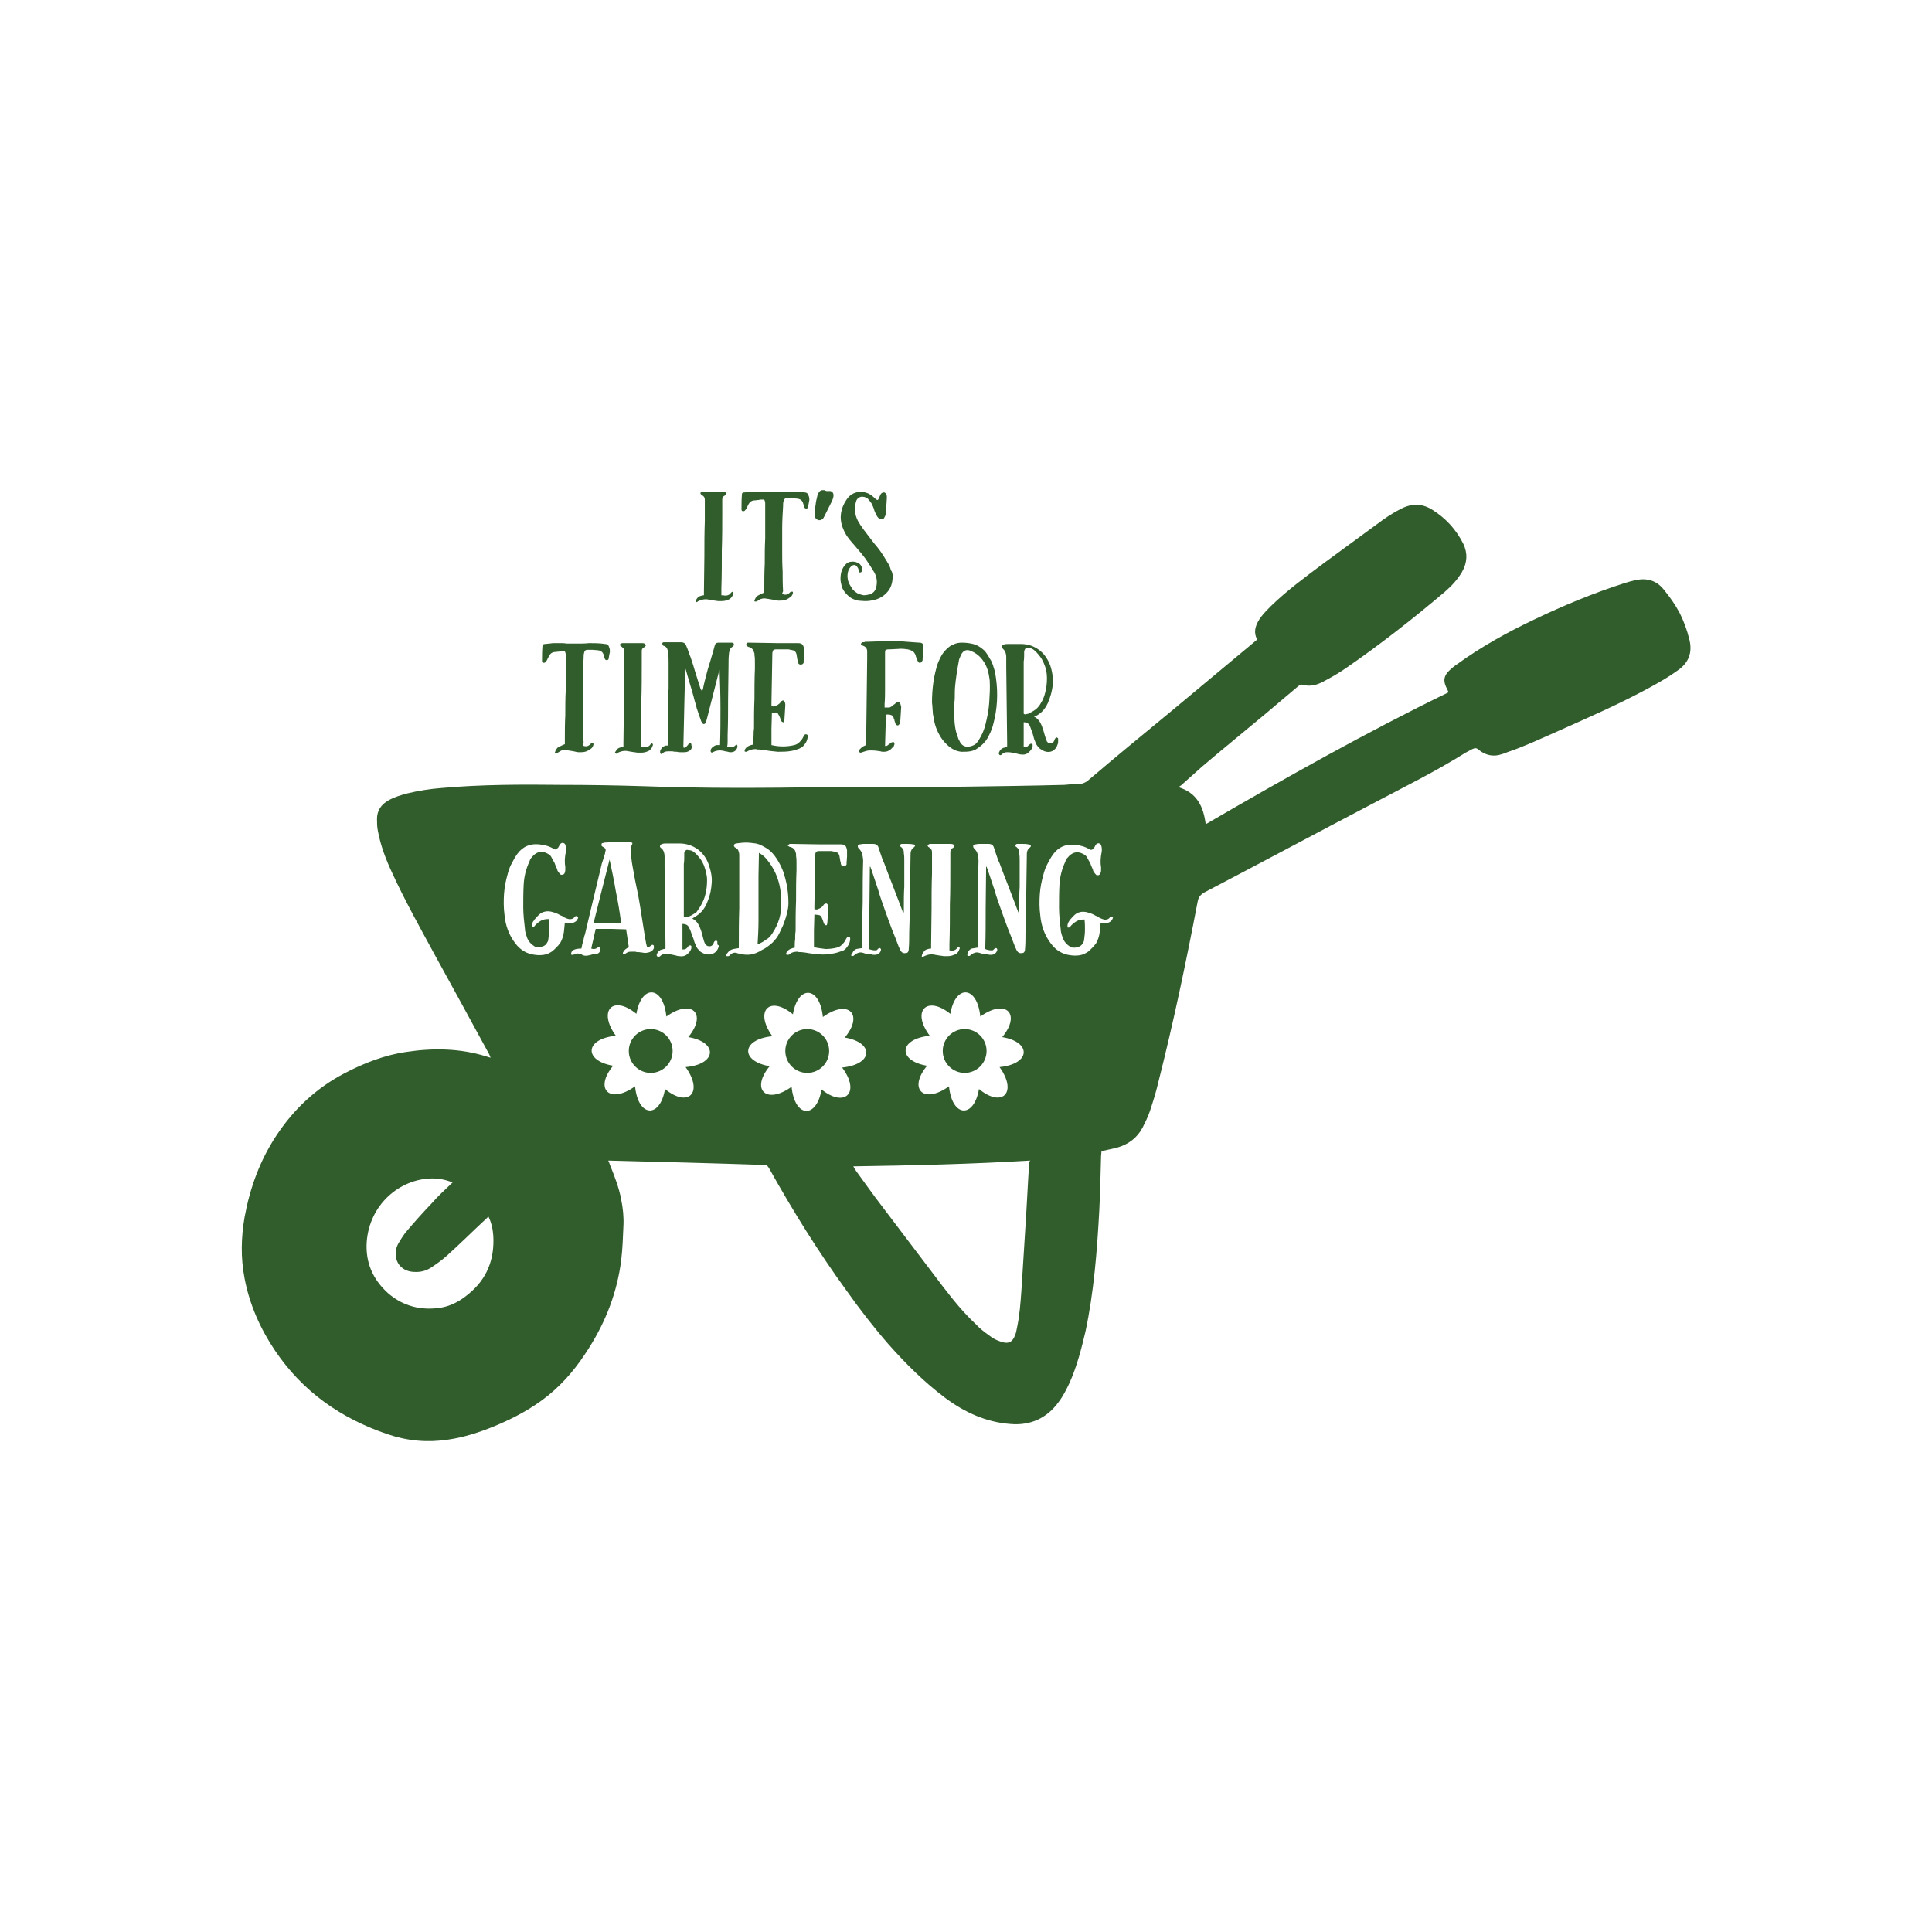 <?xml version="1.0" encoding="utf-8"?>
<!-- Generator: Adobe Illustrator 21.1.0, SVG Export Plug-In . SVG Version: 6.00 Build 0)  -->
<svg version="1.1" id="Calque_1" xmlns="http://www.w3.org/2000/svg" xmlns:xlink="http://www.w3.org/1999/xlink" x="0px" y="0px"
	viewBox="0 0 432 432" style="enable-background:new 0 0 432 432;" xml:space="preserve">
<style type="text/css">
	.st0{fill:#905269;}
	.st1{fill:#5B473E;}
	.st2{fill:#EE8081;}
	.st3{fill:#455063;}
	.st4{fill:#A5998D;}
	.st5{fill:#B94E46;}
	.st6{fill:#8D7867;}
	.st7{fill:#E4C08C;}
	.st8{fill:#BEC1A4;}
	.st9{fill:#B3AEA8;}
	.st10{fill:#F39DA0;}
	.st11{fill:#1A1A1A;}
	.st12{fill:#F7C7C5;}
	.st13{fill:#997BA1;}
	.st14{fill:#658367;}
	.st15{fill:#EA7563;}
	.st16{fill:#3BBACB;}
	.st17{fill:#F98600;}
	.st18{fill:#F5CD00;}
	.st19{fill:#CCCCCC;}
	.st20{fill:#449BC4;}
	.st21{fill:#C69C6D;}
	.st22{fill:#B7C8A4;}
	.st23{fill:#333333;}
	.st24{fill:#B6DB00;}
	.st25{fill:#C10810;}
	.st26{fill:#B98D4D;}
	.st27{fill:#D6A8B2;}
	.st28{fill:#F3532F;}
	.st29{fill:#0071BC;}
	.st30{fill:#006837;}
	.st31{fill:#F1E06C;}
	.st32{fill:#FFB07F;}
	.st33{fill:#B26E6E;}
	.st34{fill:#89A57D;}
	.st35{fill:#E4B1B1;}
	.st36{fill:#A35061;}
	.st37{fill:#677763;}
	.st38{fill:#DFAFB4;}
	.st39{fill:#6D2E2E;}
	.st40{fill:#D79191;}
	.st41{fill:#A51A1A;}
	.st42{fill:#E16F6F;}
	.st43{fill:#ECA3A3;}
	.st44{fill:#A99FC8;}
	.st45{fill:#F4CDA1;}
	.st46{fill:#F28460;}
	.st47{fill:#666666;}
	.st48{fill:#FE6467;}
	.st49{fill:#FBB03B;}
	.st50{fill:#5E417B;}
	.st51{fill:#8EA73D;}
	.st52{fill:#A677B5;}
	.st53{fill:#D397D5;}
	.st54{fill:#8FBA72;}
	.st55{fill:#525541;}
	.st56{fill:#FEB8BD;}
	.st57{fill:#B86B8B;}
	.st58{fill:#4EA8D0;}
	.st59{fill:#A7343B;}
	.st60{fill:#F3A61D;}
	.st61{fill:#BD607F;}
	.st62{fill:#678A6C;}
	.st63{fill:#5B2642;}
	.st64{fill:#A5A184;}
	.st65{fill:#BF8F56;}
	.st66{fill:#2C2B27;}
	.st67{fill:#3C3C3B;}
	.st68{fill:#E7AE61;}
	.st69{fill:#A3897A;}
	.st70{fill:#F1B4B4;}
	.st71{fill:#DEE1DA;}
	.st72{fill:#8BAA67;}
	.st73{fill:#634E42;}
	.st74{fill:#EF810D;}
	.st75{fill:#493D38;}
	.st76{fill:#DEBA88;}
	.st77{fill:#697279;}
	.st78{fill:#5A6054;}
	.st79{fill:#E6421C;}
	.st80{fill:#DCBA6E;}
	.st81{fill:#EB608A;}
	.st82{fill:#D8BFAC;}
	.st83{fill:#507B64;}
	.st84{fill:#7A6A58;}
	.st85{fill:#BD1622;}
	.st86{fill:#B18EAC;}
	.st87{fill:#82A091;}
	.st88{fill:#422813;}
	.st89{fill:#B17F49;}
	.st90{fill:#E68A9C;}
	.st91{fill:#1D1D1B;}
	.st92{fill:#E7A460;}
	.st93{fill:#6A7C5D;}
	.st94{fill:#B23032;}
	.st95{fill:#5E7C4A;}
	.st96{fill:#65052B;}
	.st97{fill:#C42A52;}
	.st98{fill:#390200;}
	.st99{fill:#A1A395;}
	.st100{fill:#ADA667;}
	.st101{fill:#886766;}
	.st102{fill:#96977D;}
	.st103{fill:#607254;}
	.st104{fill:#925673;}
	.st105{fill:#D86E63;}
	.st106{fill:#A2BC70;}
	.st107{fill:#E37A17;}
	.st108{fill:#778A15;}
	.st109{fill:#BE013B;}
	.st110{fill:#CAACC4;}
	.st111{fill:#874D80;}
	.st112{fill:#E7E2DE;}
	.st113{fill:#748565;}
	.st114{fill:#736357;}
	.st115{fill:#8E9091;}
	.st116{fill:#6A665F;}
	.st117{fill:#315C2B;}
	.st118{fill:#606060;}
	.st119{fill:#EBBFC0;}
	.st120{fill:#B297CA;}
	.st121{fill:#DCC6D6;}
	.st122{fill:#420909;}
	.st123{fill:#E2A759;}
	.st124{fill:#DD7576;}
	.st125{fill:#B23838;}
	.st126{fill:#CC9A6D;}
	.st127{fill:#7F454F;}
</style>
<g>
	<g>
		<g>
			<path class="st117" d="M161.7,133.1c0.4,0.1,0.7,0.1,1,0c0.3-0.1,0.5-0.2,0.7-0.5c0,0,0.1-0.1,0.1-0.1c0,0,0.1-0.1,0.1-0.1
				c0.1-0.1,0.2-0.1,0.3,0c0.1,0.1,0.1,0.2,0.1,0.3c-0.1,0.2-0.2,0.4-0.2,0.5c-0.3,0.5-0.6,0.8-1,0.9c-0.4,0.2-0.9,0.3-1.4,0.3
				c-0.3,0-0.5,0-0.8,0c-0.3,0-0.5-0.1-0.8-0.1c-0.2,0-0.4-0.1-0.6-0.1c-0.2,0-0.4-0.1-0.6-0.1c-0.8-0.2-1.6-0.1-2.4,0.3
				c-0.1,0-0.2,0.1-0.3,0.2c-0.1,0.1-0.2,0-0.3-0.1c-0.1-0.1-0.1-0.2,0-0.3c0.1-0.1,0.1-0.2,0.2-0.3c0.2-0.3,0.4-0.5,0.7-0.6
				c0.3-0.1,0.6-0.2,0.9-0.2c0-0.1,0-0.2,0-0.4c0-0.1,0-0.2,0-0.4c0-2.6,0.1-5.3,0.1-7.9c0-2.6,0-5.2,0.1-7.9c0-0.6,0-1.2,0-1.9
				c0-0.6,0-1.3,0-1.9c0-0.2,0-0.3,0-0.5c0-0.2,0-0.3,0-0.5c0-0.4-0.2-0.7-0.5-0.9c-0.1-0.1-0.2-0.2-0.3-0.2
				c-0.3-0.3-0.2-0.5,0.1-0.6c0.1-0.1,0.3-0.1,0.4-0.1h4c0.3,0,0.6,0,0.8,0.1c0.1,0,0.1,0.1,0.2,0.2c0.1,0.1,0.1,0.2,0.1,0.2
				c0,0.1,0,0.1-0.1,0.2c-0.1,0.1-0.1,0.1-0.2,0.2c-0.3,0.1-0.4,0.3-0.5,0.4c-0.1,0.2-0.1,0.4-0.1,0.6c0,0.5,0,0.9,0,1.3
				c0,0.4,0,0.9,0,1.3c0,2.9,0,5.8-0.1,8.6c0,2.8,0,5.7-0.1,8.6V133.1z"/>
			<path class="st117" d="M174.9,132.8c0.7,0.3,1.2,0.2,1.7-0.3c0.1-0.1,0.2-0.2,0.2-0.2c0.2,0,0.3,0,0.4,0c0.1,0,0.1,0.1,0.1,0.3
				c-0.1,0.4-0.3,0.8-0.7,1c-0.4,0.3-0.8,0.5-1.2,0.6c-0.4,0.1-0.9,0.1-1.3,0.1c-0.4,0-0.8-0.1-1.2-0.2c-0.4-0.1-0.8-0.1-1.2-0.2
				c-0.3,0-0.5-0.1-0.7-0.1c-0.2,0-0.5,0-0.7,0.1c-0.2,0-0.3,0.1-0.5,0.2c-0.1,0.1-0.3,0.2-0.5,0.3c-0.1,0-0.1,0.1-0.2,0.1
				c-0.1,0-0.2,0-0.3,0c-0.1-0.1-0.2-0.1-0.1-0.2c0-0.1,0.1-0.2,0.1-0.3c0.1-0.2,0.2-0.4,0.3-0.5c0.1-0.2,0.3-0.3,0.5-0.4
				c0.2-0.1,0.4-0.2,0.6-0.3c0.2-0.1,0.4-0.2,0.7-0.3c0-0.1,0-0.3,0-0.4c0-0.2,0-0.3,0-0.5c0-1.9,0-3.7,0.1-5.6c0-1.9,0-3.7,0.1-5.6
				c0-1.2,0-2.4,0-3.6c0-1.2,0-2.4,0-3.6c0-0.2,0-0.4,0-0.6c0-0.2,0-0.4-0.1-0.6c0-0.2-0.2-0.3-0.3-0.3c-0.4,0-0.8,0-1.1,0.1
				c-0.4,0-0.7,0.1-1.1,0.1c-0.5,0.1-0.8,0.3-1.1,0.8l-0.5,1c-0.1,0.2-0.2,0.3-0.3,0.4c-0.1,0.2-0.3,0.2-0.5,0.2
				c-0.2,0-0.3-0.2-0.3-0.4c0-1.1,0-2.2,0.1-3.4c0-0.2,0.1-0.3,0.2-0.3c0.1-0.1,0.2-0.1,0.4-0.1c0.3,0,0.6-0.1,0.9-0.1
				c0.3,0,0.6-0.1,0.9-0.1c0.5,0,1,0,1.5,0c0.5,0,1,0,1.5,0.1c0.8,0,1.7,0,2.5,0c0.8,0,1.6,0,2.5-0.1c1.2,0,2.4,0,3.6,0.2
				c0.3,0,0.5,0.1,0.7,0.3c0.1,0.1,0.2,0.4,0.3,0.7c0.1,0.4,0.1,0.8,0,1.1c-0.1,0.4-0.1,0.7-0.2,1.1c0,0.3-0.2,0.4-0.4,0.4
				c-0.3,0-0.4-0.1-0.5-0.4l-0.2-0.7c-0.2-0.7-0.6-1-1.3-1.1c-0.4,0-0.8-0.1-1.2-0.1c-0.4,0-0.8,0-1.2,0c-0.2,0-0.4,0.1-0.5,0.2
				c-0.1,0.1-0.1,0.2-0.2,0.5c-0.1,0.3-0.1,0.7-0.1,1.1c-0.1,1.7-0.2,3.3-0.2,5c0,1.7,0,3.3,0,5c0,1.5,0,3,0.1,4.5
				c0,1.5,0,3,0.1,4.5C174.9,132.6,174.9,132.7,174.9,132.8z"/>
			<path class="st117" d="M184.9,109.8c0.1,0,0.2,0,0.4,0s0.2,0,0.4,0c0.6,0.2,0.8,0.7,0.6,1.5c0,0.1-0.1,0.2-0.1,0.3
				c0,0.1-0.1,0.2-0.1,0.3c-0.3,0.6-0.6,1.2-0.9,1.8c-0.3,0.6-0.6,1.2-0.9,1.8c-0.2,0.5-0.5,0.7-0.9,0.8c-0.4,0.1-0.7-0.1-1-0.4
				c-0.2-0.2-0.2-0.5-0.2-0.8c0-0.3,0-0.6,0-0.9c0-0.3,0.1-0.6,0.1-0.9c0.1-0.4,0.1-0.9,0.2-1.3c0.1-0.4,0.2-0.8,0.3-1.3
				c0.2-0.6,0.5-1,1-1.1c0.1,0,0.2,0,0.3,0c0.1,0,0.2,0,0.3,0C184.5,109.7,184.7,109.8,184.9,109.8z"/>
			<path class="st117" d="M199.6,128.9c0,1.4-0.4,2.7-1.3,3.6c-0.9,1-2.1,1.6-3.6,1.8c-0.5,0.1-1,0.1-1.4,0.1c-0.5,0-1-0.1-1.4-0.1
				c-0.5-0.1-1.1-0.3-1.6-0.6c-0.5-0.3-1-0.8-1.4-1.3c-0.4-0.5-0.7-1.1-0.8-1.8c-0.2-0.7-0.2-1.4-0.1-2.1c0.1-0.8,0.4-1.5,0.9-2.1
				c0.4-0.5,0.9-0.8,1.5-0.8c0.6-0.1,1.2,0.1,1.7,0.4c0.5,0.4,0.7,0.9,0.7,1.5c0,0.1-0.1,0.1-0.1,0.2c0,0.1-0.1,0.2-0.1,0.2
				c-0.1,0.1-0.2,0.1-0.4,0.1c-0.1,0-0.2-0.2-0.2-0.3c0-0.3-0.1-0.7-0.3-0.9c-0.3-0.5-0.7-0.6-1.2-0.3c-0.3,0.2-0.5,0.5-0.7,0.8
				c-0.2,0.5-0.3,1-0.3,1.5c0,0.5,0.1,1.1,0.3,1.5c0.2,0.5,0.5,0.9,0.8,1.4c0.3,0.4,0.7,0.7,1.2,1c0.4,0.2,0.9,0.3,1.3,0.4
				c0.5,0,0.9-0.1,1.4-0.2c0.8-0.3,1.2-0.8,1.4-1.5c0.3-1.2,0.2-2.3-0.4-3.4c-0.6-1-1.3-2.1-2-3.1c-0.5-0.7-1.1-1.4-1.7-2.1
				c-0.6-0.7-1.2-1.4-1.8-2.1c-0.3-0.4-0.7-0.9-0.9-1.3c-0.3-0.5-0.5-1-0.7-1.5c-0.8-2.2-0.4-4.3,0.9-6.2c0.8-1.2,2-1.8,3.4-1.7
				c0.6,0,1.1,0.2,1.6,0.4c0.5,0.3,0.9,0.6,1.3,1c0.3,0.3,0.5,0.4,0.6,0.4c0.1,0,0.3-0.2,0.4-0.6c0.1-0.1,0.1-0.3,0.2-0.4
				c0.1-0.1,0.1-0.3,0.2-0.4c0.2-0.2,0.4-0.3,0.7-0.3c0.3,0.1,0.5,0.3,0.5,0.5c0,0.1,0.1,0.2,0.1,0.4s0,0.2,0,0.4
				c0,0.5-0.1,1.1-0.1,1.6c0,0.5-0.1,1.1-0.1,1.6c0,0.2-0.1,0.4-0.1,0.5c0,0.2-0.1,0.3-0.2,0.5c-0.1,0.3-0.3,0.5-0.6,0.5
				c-0.3,0-0.5-0.1-0.8-0.3c-0.3-0.3-0.4-0.6-0.6-1c-0.2-0.3-0.3-0.7-0.4-1c-0.1-0.4-0.3-0.7-0.4-1c-0.1-0.2-0.2-0.4-0.4-0.6
				c-0.1-0.2-0.3-0.4-0.4-0.5c-0.1-0.2-0.3-0.3-0.5-0.4c-0.2-0.1-0.4-0.2-0.6-0.2c-0.4-0.1-0.8,0-1.1,0.2c-0.3,0.2-0.5,0.5-0.6,0.9
				c-0.4,1.4-0.3,2.8,0.4,4.2c0.2,0.3,0.4,0.7,0.6,1c0.2,0.3,0.4,0.6,0.7,1c0.5,0.7,1.1,1.4,1.6,2.1s1.1,1.4,1.6,2
				c0.4,0.5,0.8,1.1,1.2,1.7c0.4,0.6,0.7,1.2,1.1,1.8c0.3,0.5,0.5,1,0.6,1.5C199.5,127.8,199.6,128.3,199.6,128.9z"/>
		</g>
		<g>
			<g>
				<path class="st117" d="M130.3,166.7c0.7,0.3,1.2,0.2,1.7-0.3c0.1-0.1,0.2-0.2,0.2-0.2c0.2,0,0.3,0,0.4,0c0.1,0,0.1,0.1,0.1,0.3
					c-0.1,0.4-0.3,0.8-0.7,1c-0.4,0.3-0.8,0.5-1.2,0.6c-0.4,0.1-0.9,0.1-1.3,0.1c-0.4,0-0.8-0.1-1.2-0.2c-0.4-0.1-0.8-0.1-1.2-0.2
					c-0.3,0-0.5-0.1-0.7-0.1c-0.2,0-0.5,0-0.7,0.1c-0.2,0-0.3,0.1-0.5,0.2c-0.1,0.1-0.3,0.2-0.5,0.3c-0.1,0-0.1,0.1-0.2,0.1
					c-0.1,0-0.2,0-0.3,0c-0.1-0.1-0.2-0.1-0.1-0.2c0-0.1,0.1-0.2,0.1-0.3c0.1-0.2,0.2-0.4,0.3-0.5c0.1-0.2,0.3-0.3,0.5-0.4
					c0.2-0.1,0.4-0.2,0.6-0.3c0.2-0.1,0.4-0.2,0.7-0.3c0-0.1,0-0.3,0-0.4c0-0.2,0-0.3,0-0.5c0-1.9,0-3.7,0.1-5.6
					c0-1.9,0-3.7,0.1-5.6c0-1.2,0-2.4,0-3.6c0-1.2,0-2.4,0-3.6c0-0.2,0-0.4,0-0.6c0-0.2,0-0.4-0.1-0.6c0-0.2-0.2-0.3-0.3-0.3
					c-0.4,0-0.8,0-1.1,0.1c-0.4,0-0.7,0.1-1.1,0.1c-0.5,0.1-0.8,0.3-1.1,0.8l-0.5,1c-0.1,0.2-0.2,0.3-0.3,0.4
					c-0.1,0.2-0.3,0.2-0.5,0.2c-0.2,0-0.3-0.2-0.3-0.4c0-1.1,0-2.2,0.1-3.4c0-0.2,0.1-0.3,0.2-0.3c0.1-0.1,0.2-0.1,0.4-0.1
					c0.3,0,0.6-0.1,0.9-0.1c0.3,0,0.6-0.1,0.9-0.1c0.5,0,1,0,1.5,0c0.5,0,1,0,1.5,0.1c0.8,0,1.7,0,2.5,0c0.8,0,1.6,0,2.5-0.1
					c1.2,0,2.4,0,3.6,0.2c0.3,0,0.5,0.1,0.7,0.3c0.1,0.1,0.2,0.4,0.3,0.7c0.1,0.4,0.1,0.8,0,1.1c-0.1,0.4-0.1,0.7-0.2,1.1
					c0,0.3-0.2,0.4-0.4,0.4c-0.3,0-0.4-0.1-0.5-0.4l-0.2-0.7c-0.2-0.7-0.6-1-1.3-1.1c-0.4,0-0.8-0.1-1.2-0.1c-0.4,0-0.8,0-1.2,0
					c-0.2,0-0.4,0.1-0.5,0.2c-0.1,0.1-0.1,0.2-0.2,0.5c-0.1,0.3-0.1,0.7-0.1,1.1c-0.1,1.7-0.2,3.3-0.2,5c0,1.7,0,3.3,0,5
					c0,1.5,0,3,0.1,4.5c0,1.5,0,3,0.1,4.5C130.3,166.4,130.3,166.6,130.3,166.7z"/>
				<path class="st117" d="M143.7,167c0.4,0.1,0.7,0.1,1,0c0.3-0.1,0.5-0.2,0.7-0.5c0,0,0.1-0.1,0.1-0.1c0,0,0.1-0.1,0.1-0.1
					c0.1-0.1,0.2-0.1,0.3,0c0.1,0.1,0.1,0.2,0.1,0.3c-0.1,0.2-0.2,0.4-0.2,0.5c-0.3,0.5-0.6,0.8-1,0.9c-0.4,0.2-0.9,0.3-1.4,0.3
					c-0.3,0-0.5,0-0.8,0c-0.3,0-0.5-0.1-0.8-0.1c-0.2,0-0.4-0.1-0.6-0.1c-0.2,0-0.4-0.1-0.6-0.1c-0.8-0.2-1.6-0.1-2.4,0.3
					c-0.1,0-0.2,0.1-0.3,0.2c-0.1,0.1-0.2,0-0.3-0.1c-0.1-0.1-0.1-0.2,0-0.3c0.1-0.1,0.1-0.2,0.2-0.3c0.2-0.3,0.4-0.5,0.7-0.6
					c0.3-0.1,0.6-0.2,0.9-0.2c0-0.1,0-0.2,0-0.4c0-0.1,0-0.2,0-0.4c0-2.6,0.1-5.3,0.1-7.9c0-2.6,0-5.2,0.1-7.9c0-0.6,0-1.2,0-1.9
					c0-0.6,0-1.3,0-1.9c0-0.2,0-0.3,0-0.5c0-0.2,0-0.3,0-0.5c0-0.4-0.2-0.7-0.5-0.9c-0.1-0.1-0.2-0.2-0.3-0.2
					c-0.3-0.3-0.2-0.5,0.1-0.6c0.1-0.1,0.3-0.1,0.4-0.1h4c0.3,0,0.6,0,0.8,0.1c0.1,0,0.1,0.1,0.2,0.2c0.1,0.1,0.1,0.2,0.1,0.2
					c0,0.1,0,0.1-0.1,0.2c-0.1,0.1-0.1,0.1-0.2,0.2c-0.3,0.1-0.4,0.3-0.5,0.4c-0.1,0.2-0.1,0.4-0.1,0.6c0,0.5,0,0.9,0,1.3
					c0,0.4,0,0.9,0,1.3c0,2.9,0,5.8-0.1,8.6c0,2.8,0,5.7-0.1,8.6V167z"/>
				<path class="st117" d="M157,154.6c0.2-0.5,0.3-1.1,0.4-1.6c0.1-0.5,0.3-1.1,0.4-1.6c0.3-1.2,0.6-2.3,1-3.5
					c0.3-1.1,0.7-2.3,1-3.5c0.1-0.5,0.4-0.7,0.8-0.7c0.5,0,1,0,1.5,0c0.5,0,1,0,1.5,0c0.1,0,0.2,0,0.3,0.1c0.1,0,0.2,0.1,0.2,0.3
					c0,0.1,0,0.2-0.1,0.3c-0.1,0.1-0.1,0.2-0.2,0.2c-0.3,0.2-0.5,0.4-0.6,0.7c-0.1,0.3-0.2,0.6-0.2,0.9c-0.1,0.8-0.1,1.7-0.1,2.5
					c0,2.6-0.1,5.2-0.1,7.8c0,2.6,0,5.2-0.1,7.8c0,0.4,0,0.8,0,1.3c0,0.4,0,0.9-0.1,1.3c0.3,0.1,0.7,0.2,1,0.2
					c0.3,0,0.6-0.2,0.8-0.4c0.1-0.1,0.1-0.1,0.2-0.2c0.1,0,0.2,0,0.2,0.1c0.1,0.1,0.1,0.2,0.1,0.4c-0.2,0.8-0.7,1.2-1.5,1.2
					c-0.2,0-0.4,0-0.6-0.1c-0.2,0-0.4-0.1-0.6-0.1c-1-0.3-1.9-0.3-2.8,0.2c-0.2,0.1-0.3,0.1-0.4,0c-0.1-0.1-0.1-0.2-0.1-0.4
					c0-0.3,0.2-0.5,0.5-0.8c0.3-0.2,0.6-0.4,0.9-0.4c0.1,0,0.2,0,0.3,0c0.1,0,0.2,0,0.4,0c0.1-2.8,0.1-5.6,0.1-8.4
					c0-2.8-0.1-5.6-0.2-8.4c0,0.1-0.1,0.2-0.1,0.3c0,0.1,0,0.2-0.1,0.3c-0.4,1.7-0.9,3.4-1.3,5.1c-0.4,1.7-0.9,3.4-1.3,5.1
					c-0.1,0.4-0.2,0.7-0.3,1c-0.1,0.2-0.3,0.3-0.4,0.3c-0.2,0-0.3-0.1-0.4-0.3c-0.1-0.1-0.1-0.2-0.2-0.3c0-0.1-0.1-0.2-0.1-0.3
					c-0.3-0.8-0.6-1.7-0.9-2.6c-0.2-0.9-0.5-1.7-0.7-2.6c-0.3-1.1-0.6-2.1-0.9-3.1c-0.3-1-0.6-2.1-0.9-3.1l-0.1-0.1
					c-0.1,3-0.1,5.9-0.2,8.8c-0.1,2.9-0.1,5.9-0.2,8.8c0.1,0.1,0.2,0.1,0.3,0.1c0.1,0,0.2-0.1,0.3-0.2c0.1,0,0.1-0.1,0.2-0.2
					c0.1-0.1,0.1-0.1,0.2-0.2c0.1-0.1,0.1-0.2,0.2-0.3c0.1-0.1,0.2-0.1,0.3-0.1c0.2,0,0.3,0.1,0.3,0.3c0,0.1,0,0.3,0.1,0.4
					c0,0.5-0.2,0.8-0.6,1c-0.3,0.2-0.7,0.3-1.1,0.3c-0.3,0-0.6,0-0.8,0c-0.3,0-0.6,0-0.8-0.1c-0.3,0-0.7,0-1-0.1c-0.3,0-0.7,0-1,0
					c-0.5,0-0.9,0.1-1.2,0.4c-0.2,0.2-0.4,0.3-0.5,0.1c-0.1-0.1-0.1-0.2-0.1-0.4c0-0.3,0.2-0.6,0.4-0.9c0.3-0.3,0.6-0.4,0.9-0.5
					c0.1,0,0.1,0,0.2,0c0.1,0,0.2,0,0.3,0v-0.7v-8.3c0-1.2,0-2.5,0.1-3.7c0-1.2,0-2.4,0-3.7c0-0.7,0-1.4,0-2.1c0-0.7,0-1.4-0.1-2.1
					c0-0.4-0.1-0.7-0.2-1c-0.1-0.3-0.4-0.6-0.8-0.7c-0.1,0-0.2-0.1-0.2-0.2c-0.1-0.1-0.1-0.1-0.1-0.3c0-0.1,0-0.2,0.1-0.2
					c0-0.1,0.2-0.1,0.5-0.1c0.6,0,1.2,0,1.8,0c0.6,0,1.2,0,1.8,0c0.5,0,0.9,0.2,1.1,0.7c0.2,0.5,0.4,0.9,0.5,1.3
					c0.2,0.4,0.3,0.9,0.5,1.3c0.4,1.2,0.8,2.4,1.1,3.5c0.4,1.2,0.7,2.3,1.1,3.5c0,0.1,0.1,0.1,0.1,0.2
					C156.9,154.4,156.9,154.5,157,154.6z"/>
				<path class="st117" d="M172.6,159.4c0,1.2-0.1,2.4-0.1,3.6c0,1.2,0,2.4,0,3.6c0.9,0.2,1.7,0.3,2.6,0.3c0.8,0,1.7-0.1,2.5-0.3
					c0.4-0.1,0.8-0.3,1.1-0.6c0.3-0.3,0.6-0.6,0.8-1c0.1-0.2,0.2-0.4,0.4-0.7c0,0,0.1-0.1,0.2-0.1c0.1,0,0.2,0,0.2,0
					c0.2,0,0.3,0.2,0.3,0.3c0,0.2,0,0.5-0.1,0.8c-0.1,0.5-0.4,0.9-0.7,1.3c-0.3,0.4-0.7,0.6-1.1,0.8c-0.5,0.2-1.1,0.4-1.7,0.5
					c-1,0.2-2.1,0.2-3.1,0.2c-1-0.1-2-0.2-3.1-0.4c-0.3,0-0.6-0.1-0.9-0.1c-0.3,0-0.6,0-0.9-0.1c-0.6,0-1.1,0.1-1.7,0.4
					c-0.1,0.1-0.2,0.1-0.4,0.2c-0.2,0-0.3,0-0.4-0.1c0,0,0-0.1,0-0.1s0-0.1,0-0.2c0.2-0.4,0.5-0.7,0.9-0.9c0.2-0.1,0.3-0.1,0.5-0.2
					c0.1,0,0.3-0.1,0.5-0.1c0-0.6,0-1.2,0.1-1.8c0-0.6,0-1.2,0.1-1.8c0-2.2,0-4.4,0.1-6.7c0-2.2,0-4.4,0.1-6.7c0-0.5,0-1,0-1.5
					c0-0.5,0-1-0.1-1.5c0-0.1,0-0.2,0-0.3c0-0.1,0-0.2-0.1-0.3c-0.1-0.6-0.5-1-1-1.2c-0.2,0-0.4-0.1-0.5-0.2c-0.1,0-0.1-0.1-0.2-0.2
					c-0.1-0.1-0.1-0.2,0-0.3c0-0.1,0.1-0.2,0.1-0.2c0.1,0,0.1-0.1,0.2-0.1c0.1,0,0.3,0,0.5,0l6,0.1h4.7c0.5,0,0.8,0.1,1,0.3
					c0.2,0.2,0.3,0.5,0.4,0.9c0,0.5,0,0.9,0,1.4c0,0.5-0.1,0.9-0.1,1.4c0,0.1,0,0.2,0,0.3c0,0.1,0,0.2-0.1,0.2
					c0,0.1-0.1,0.2-0.2,0.2c-0.1,0.1-0.2,0.1-0.4,0.1c-0.2,0-0.4-0.1-0.5-0.3c0-0.1-0.1-0.2-0.1-0.4c0-0.1,0-0.2-0.1-0.4
					c0-0.2-0.1-0.4-0.1-0.6c0-0.2-0.1-0.4-0.1-0.6c-0.1-0.5-0.4-0.8-0.8-0.9c-0.2,0-0.3-0.1-0.5-0.1c-0.2,0-0.3-0.1-0.5-0.1
					c-0.5,0-0.9,0-1.4,0c-0.4,0-0.9,0-1.4,0c-0.3,0-0.5,0.1-0.6,0.2c-0.1,0.1-0.1,0.3-0.2,0.6l-0.2,11.2v0.7c0.4,0.1,0.7,0.1,1-0.1
					c0.3-0.1,0.6-0.3,0.8-0.5c0.1-0.1,0.2-0.2,0.2-0.3c0.1-0.1,0.1-0.2,0.2-0.2c0.4-0.3,0.6-0.2,0.8,0.2c0.1,0.3,0.1,0.5,0.1,0.7
					c0,0.5-0.1,1.1-0.1,1.6s-0.1,1.1-0.1,1.6c0,0.3-0.1,0.4-0.1,0.5c-0.1,0.1-0.1,0.1-0.2,0.1c0,0-0.1,0-0.2-0.1
					c-0.1,0-0.1-0.1-0.2-0.2c0-0.1-0.1-0.1-0.1-0.2c0-0.1-0.1-0.2-0.1-0.3c-0.1-0.3-0.2-0.5-0.3-0.7c-0.1-0.2-0.2-0.3-0.3-0.5
					c-0.1-0.1-0.3-0.2-0.5-0.2C173.2,159.4,172.9,159.4,172.6,159.4z"/>
			</g>
			<g>
				<path class="st117" d="M198.2,158.2c0.3,0,0.5,0,0.6,0c0.2,0,0.3-0.1,0.5-0.2s0.3-0.2,0.5-0.4c0.2-0.1,0.3-0.2,0.5-0.4
					c0.6-0.4,0.9-0.2,1.1,0.4c0,0.1,0,0.2,0.1,0.3c0,0.1,0,0.2,0,0.3c0,0.5-0.1,1.1-0.1,1.6c0,0.5-0.1,1.1-0.1,1.6
					c0,0.1,0,0.2-0.1,0.3c0,0.1,0,0.2-0.1,0.2c-0.1,0.2-0.2,0.3-0.4,0.3c-0.1,0-0.3-0.1-0.4-0.2c0-0.1-0.1-0.2-0.1-0.3
					c0-0.1-0.1-0.2-0.1-0.3c0-0.1-0.1-0.2-0.1-0.3c0-0.1,0-0.2-0.1-0.3c-0.1-0.5-0.3-0.8-0.6-0.9c-0.3-0.1-0.7-0.2-1.2-0.1
					c0,1.2-0.1,2.3-0.1,3.5c0,1.2-0.1,2.3-0.1,3.5c0.2,0,0.4,0,0.5-0.1c0.1-0.1,0.3-0.2,0.4-0.3c0.1-0.1,0.2-0.1,0.3-0.2
					c0.1-0.1,0.2-0.2,0.3-0.2c0.2-0.1,0.3-0.1,0.4-0.1c0.1,0.1,0.2,0.2,0.2,0.4c0,0.1,0,0.2-0.1,0.4c0,0.1-0.1,0.3-0.2,0.3
					c-0.3,0.3-0.5,0.6-0.9,0.8c-0.3,0.2-0.7,0.3-1.2,0.3c-0.2,0-0.5,0-0.7-0.1c-0.2,0-0.5-0.1-0.7-0.1c-0.6-0.1-1.2-0.1-1.7-0.1
					c-0.6,0-1.1,0.2-1.7,0.4c-0.1,0-0.2,0.1-0.3,0.1c-0.1,0-0.2,0-0.3-0.1c-0.2-0.1-0.2-0.3,0-0.6c0.2-0.2,0.4-0.4,0.5-0.5
					c0.1-0.1,0.3-0.2,0.5-0.3c0.1,0,0.1-0.1,0.2-0.1c0.1,0,0.2,0,0.3-0.1c0-0.5,0-1,0-1.5c0-0.5,0-1,0-1.5c0-2.7,0.1-5.4,0.1-8.1
					c0-2.7,0.1-5.4,0.1-8.1c0-0.3,0-0.6,0-0.9c0-0.3,0-0.6,0-0.9c0-0.5-0.3-1-0.9-1.2c0,0-0.1-0.1-0.3-0.1c-0.1-0.1-0.2-0.2-0.2-0.3
					c0-0.1,0.1-0.2,0.2-0.3c0,0,0.1-0.1,0.2-0.1c0.1,0,0.1,0,0.2,0c0.1,0,0.2,0,0.3-0.1c0.1,0,0.2,0,0.3,0c1.1,0,2.1-0.1,3.2-0.1
					c1.1,0,2.1,0,3.2,0c0.9,0,1.8,0,2.7,0.1c0.9,0.1,1.8,0.1,2.8,0.2c0.6,0,0.9,0.3,0.9,0.9c0,0.5,0,0.9-0.1,1.4
					c0,0.5-0.1,0.9-0.1,1.4c0,0,0,0.1,0,0.1c0,0,0,0.1,0,0.1c-0.1,0.3-0.3,0.5-0.5,0.6c-0.2,0-0.3,0-0.4-0.1
					c-0.1-0.1-0.1-0.2-0.2-0.3c-0.2-0.4-0.3-0.7-0.4-1c-0.1-0.5-0.3-0.8-0.6-1.1c-0.3-0.2-0.7-0.4-1.2-0.5c-0.7-0.1-1.5-0.2-2.2-0.1
					c-0.7,0-1.4,0.1-2.2,0.1c-0.3,0-0.5,0.1-0.6,0.2c-0.1,0.1-0.1,0.3-0.1,0.6c0,0.8,0,1.5,0,2.3c0,0.8,0,1.5,0,2.3
					c0,1.1,0,2.3,0,3.4c0,1.1,0,2.3-0.1,3.4V158.2z"/>
				<path class="st117" d="M208.4,157.1c0-1.6,0.1-3.1,0.3-4.5c0.2-1.4,0.5-2.7,0.9-4c0.2-0.6,0.5-1.2,0.8-1.8
					c0.3-0.6,0.7-1.1,1.2-1.6c0.5-0.5,1-0.9,1.6-1.1c0.6-0.3,1.2-0.4,1.9-0.4c0.9,0,1.7,0.1,2.5,0.3c0.8,0.2,1.5,0.6,2.2,1.2
					c0.4,0.3,0.7,0.7,1,1.2c0.3,0.4,0.5,0.9,0.8,1.3c0.3,0.6,0.5,1.2,0.7,1.9c0.2,0.6,0.3,1.3,0.4,2c0.5,3.5,0.3,7-0.6,10.3
					c-0.1,0.4-0.2,0.8-0.4,1.2c-0.1,0.4-0.3,0.8-0.5,1.2c-0.3,0.6-0.6,1.2-1.1,1.7c-0.4,0.5-0.9,0.9-1.5,1.3
					c-0.5,0.4-1.1,0.6-1.7,0.7c-0.6,0.1-1.3,0.1-1.9,0.1c-1.1-0.1-1.9-0.5-2.7-1.1c-0.7-0.6-1.4-1.3-1.9-2.1
					c-0.5-0.8-0.9-1.6-1.2-2.5c-0.3-0.9-0.4-1.8-0.6-2.8c0-0.5-0.1-1-0.1-1.4C208.5,157.7,208.4,157.4,208.4,157.1z M213.4,157.2
					v2.5c0,0.8,0,1.6,0.1,2.3c0.1,0.8,0.2,1.5,0.5,2.3c0.1,0.3,0.2,0.6,0.3,0.9c0.1,0.3,0.3,0.5,0.4,0.8c0.5,0.8,1.2,1.1,2.2,0.9
					c0.5-0.1,0.9-0.3,1.2-0.5c0.3-0.3,0.6-0.6,0.8-1c0.7-1.1,1.2-2.3,1.5-3.6c0.4-1.6,0.7-3.2,0.8-4.8c0.1-1.6,0.2-3.2,0.1-4.9
					c-0.1-0.7-0.2-1.4-0.4-2.1c-0.2-0.7-0.5-1.4-0.9-2c-0.7-1.1-1.6-1.9-2.8-2.4c-1-0.5-1.8-0.2-2.3,0.8c-0.1,0.2-0.2,0.5-0.3,0.7
					c-0.1,0.2-0.2,0.5-0.2,0.7c-0.1,0.7-0.3,1.5-0.4,2.2c-0.1,0.7-0.2,1.5-0.3,2.2c-0.1,0.9-0.2,1.7-0.2,2.6
					C213.5,155.6,213.5,156.4,213.4,157.2z"/>
				<path class="st117" d="M231.2,160.2c0.5,0.3,1,0.7,1.3,1.2c0.3,0.5,0.5,1,0.7,1.6c0.1,0.3,0.2,0.7,0.3,1c0.1,0.4,0.2,0.7,0.3,1
					c0.1,0.3,0.2,0.6,0.3,0.8c0.2,0.3,0.5,0.4,0.8,0.4c0.3,0,0.6-0.2,0.8-0.5c0-0.1,0.1-0.2,0.1-0.3c0-0.1,0.1-0.2,0.1-0.2
					c0-0.1,0.1-0.1,0.2-0.2c0.1-0.1,0.2-0.1,0.2-0.1c0.1,0,0.1,0.1,0.2,0.1c0.1,0.1,0.1,0.1,0.1,0.2c0,0.2,0,0.4,0,0.6
					c0,0.2,0,0.4-0.1,0.6c-0.2,0.7-0.6,1.2-1.1,1.5c-0.6,0.3-1.2,0.3-1.8,0.1c-0.5-0.2-0.8-0.4-1.2-0.7c-0.3-0.3-0.6-0.7-0.8-1.1
					c-0.1-0.4-0.3-0.7-0.4-1.1c-0.1-0.4-0.2-0.7-0.3-1.1c-0.1-0.3-0.2-0.6-0.3-0.8c-0.1-0.3-0.2-0.6-0.3-0.8
					c-0.2-0.6-0.7-0.9-1.4-0.9v5.6c0.3,0,0.5,0,0.7-0.1c0.2-0.1,0.3-0.3,0.5-0.4c0,0,0.1-0.1,0.1-0.1c0,0,0.1-0.1,0.1-0.1
					c0,0,0.1-0.1,0.2-0.1c0.1,0,0.1,0,0.2,0c0.1,0,0.2,0.1,0.2,0.3c0,0.2,0,0.4-0.1,0.6c-0.2,0.5-0.6,0.9-1,1.2
					c-0.4,0.3-0.9,0.4-1.5,0.3c-0.3,0-0.6-0.1-1-0.2c-0.3-0.1-0.6-0.1-1-0.2c-0.4-0.1-0.8-0.1-1.2-0.1c-0.4,0-0.8,0.2-1.1,0.5
					c-0.2,0.2-0.4,0.2-0.5,0.1c-0.2-0.2-0.2-0.4-0.1-0.6c0.2-0.5,0.5-0.8,1-1c0.1,0,0.2,0,0.4-0.1c0.1,0,0.3,0,0.4-0.1v-1
					c0-2.8-0.1-5.7-0.1-8.4c0-2.8-0.1-5.6-0.1-8.4v-2.3c0-0.7-0.2-1.3-0.7-1.8c-0.3-0.2-0.3-0.4-0.3-0.6c0.1-0.2,0.2-0.3,0.5-0.4
					c0.3-0.1,0.7-0.1,1-0.1c0.5,0,0.9,0,1.4,0c0.5,0,0.9,0,1.4,0c1.6,0,2.9,0.5,4,1.3c1.1,0.8,1.9,1.9,2.5,3.4
					c0.5,1.4,0.7,2.9,0.6,4.3c-0.1,1.4-0.5,2.8-1.1,4.2c-0.6,1.3-1.4,2.2-2.5,2.8c-0.1,0-0.2,0.1-0.3,0.2
					C231.4,160.1,231.3,160.1,231.2,160.2z M228.9,159.6c0.2,0.1,0.3,0.2,0.5,0.1c0.1,0,0.3-0.1,0.5-0.1c0.6-0.3,1.2-0.6,1.7-1
					c0.5-0.4,0.9-0.9,1.2-1.5c0.4-0.6,0.7-1.4,0.9-2.2c0.3-1.1,0.4-2.2,0.4-3.3c0-1.1-0.2-2.2-0.7-3.3c-0.2-0.4-0.4-0.9-0.7-1.3
					c-0.3-0.4-0.6-0.8-0.9-1.1c-0.3-0.3-0.5-0.5-0.8-0.7c-0.3-0.2-0.6-0.3-1-0.3c-0.3-0.1-0.6-0.1-0.7,0.1c-0.1,0.1-0.2,0.3-0.3,0.6
					c0,0.1,0,0.2,0,0.3c0,0.1,0,0.2,0,0.3c0,0.6,0,1.2-0.1,1.7c0,0.6,0,1.1,0,1.7c0,1.4,0,2.7,0,4c0,1.3,0,2.7,0,4V159.6z"/>
			</g>
		</g>
	</g>
	<g>
		<circle class="st117" cx="145.5" cy="235" r="4.9"/>
		<path class="st117" d="M156.8,202.3c0.4-0.7,0.7-1.4,0.9-2.2c0.3-1.1,0.4-2.2,0.4-3.3c0-1.1-0.3-2.2-0.7-3.3
			c-0.2-0.4-0.4-0.9-0.7-1.3c-0.3-0.4-0.6-0.8-0.9-1.1c-0.3-0.3-0.5-0.5-0.8-0.7c-0.3-0.2-0.6-0.3-1-0.3c-0.3-0.1-0.6-0.1-0.7,0.1
			c-0.2,0.1-0.3,0.3-0.3,0.6c0,0.1,0,0.2,0,0.3c0,0.1,0,0.2,0,0.3c0,0.6,0,1.2-0.1,1.8c0,0.6,0,1.2,0,1.8c0,1.4,0,2.7,0,4.1
			c0,1.4,0,2.7,0,4.1v1.8c0.2,0.1,0.4,0.2,0.5,0.1c0.2,0,0.3-0.1,0.5-0.1c0.7-0.3,1.2-0.6,1.8-1
			C156.1,203.4,156.5,202.9,156.8,202.3z"/>
		<path class="st117" d="M137.7,199.3c-0.4-2.4-0.9-4.8-1.4-7.1c-0.6,2.4-1.2,4.8-1.8,7.1c-0.6,2.4-1.2,4.8-1.8,7.2h6.2
			C138.6,204.1,138.2,201.7,137.7,199.3z"/>
		<path class="st117" d="M172.7,208.7c1.4-2.1,2.1-4.4,2-7c0-0.5-0.1-0.9-0.1-1.4c0-0.4-0.1-0.9-0.1-1.3c-0.4-2.6-1.4-4.9-3.1-6.9
			c-0.5-0.6-1-1-1.7-1.4c0,1.7-0.1,3.4-0.1,5.1c0,1.7,0,3.4,0,5.1c0,1.7,0,3.4,0,5.1c0,1.7-0.1,3.4-0.2,5.1c0,0,0.1,0,0.1,0
			c0,0,0.1,0,0.1,0c0.6-0.3,1.2-0.6,1.7-1C171.9,209.8,172.3,209.3,172.7,208.7z"/>
		<path class="st117" d="M377.7,142.8c-0.5-2-1.2-3.9-2.1-5.7c-1-1.9-2.2-3.6-3.6-5.3c-1.6-2-3.7-2.6-6.2-2.1
			c-0.9,0.2-1.7,0.4-2.6,0.7c-6.9,2.2-13.6,5-20.1,8.1c-6.1,2.9-11.9,6.1-17.4,10.1c-0.6,0.4-1.2,0.9-1.7,1.4
			c-1.1,1.1-1.3,2.1-0.7,3.5c0.2,0.4,0.4,0.8,0.6,1.3c-18.5,9-36.4,19.1-54.3,29.5c-0.5-3.9-1.9-7-6.1-8.3c0.3-0.2,0.5-0.3,0.6-0.4
			c1.6-1.4,3.1-2.8,4.7-4.2c4.7-4,9.5-7.9,14.3-11.9c2.4-2,4.7-4,7.1-6c0.3-0.2,0.5-0.5,1-0.4c1.7,0.5,3.2,0.1,4.7-0.7
			c1.7-0.9,3.3-1.8,4.9-2.9c7.7-5.3,15.1-11.1,22.3-17.2c1.5-1.3,2.8-2.7,3.8-4.4c1.2-2.1,1.3-4.2,0.3-6.3c-1.6-3.2-3.9-5.7-6.9-7.6
			c-2.2-1.4-4.5-1.5-6.9-0.3c-1.4,0.7-2.7,1.5-4,2.4c-4.5,3.3-9,6.6-13.5,9.9c-4,3-8.1,6-11.7,9.5c-0.8,0.8-1.5,1.5-2.2,2.4
			c-1.1,1.5-1.9,3.2-0.9,5.1c-0.5,0.4-0.9,0.8-1.3,1.1c-6,5-12,10-18,15c-6.2,5.1-12.4,10.2-18.5,15.4c-0.6,0.5-1.3,0.8-2.1,0.8
			c-1.1,0-2.2,0.1-3.2,0.2c-7.6,0.2-15.1,0.3-22.7,0.4c-10.3,0.1-20.5,0-30.8,0.1c-13.5,0.2-27,0.3-40.4-0.2
			c-6.2-0.2-12.4-0.3-18.6-0.3c-8.9-0.1-17.9-0.1-26.8,0.7c-2.6,0.2-5.1,0.6-7.6,1.2c-1.5,0.4-2.9,0.8-4.3,1.6
			c-1.6,0.9-2.5,2.3-2.5,4.1c0,0.9,0,1.8,0.2,2.7c0.6,3.3,1.8,6.4,3.2,9.4c2.8,6.1,6.1,12,9.3,17.9c4.1,7.4,8.1,14.8,12.2,22.3
			c0.2,0.3,0.3,0.6,0.5,1.1c-0.4-0.1-0.7-0.2-1-0.3c-5.8-1.8-11.8-1.9-17.8-1c-4.9,0.7-9.5,2.5-13.9,4.8c-6.3,3.3-11.3,8-15.2,13.9
			c-3.7,5.6-5.9,11.7-7.1,18.2c-0.8,4.6-0.9,9.2,0,13.8c1.1,5.8,3.5,11.2,6.8,16.1c6.2,9.2,14.8,15.2,25.2,18.7
			c4.4,1.5,8.9,1.9,13.5,1.2c3.5-0.5,6.9-1.6,10.1-2.9c4.4-1.8,8.6-4,12.3-7c3.7-3,6.6-6.6,9.1-10.6c3.8-6,6.3-12.5,7.2-19.6
			c0.3-2.5,0.4-5.1,0.5-7.7c0.1-2-0.1-3.9-0.5-5.9c-0.5-2.7-1.5-5.2-2.5-7.7c-0.1-0.3-0.2-0.6-0.4-1c12,0.3,23.7,0.6,35.5,1
			c0.1,0.2,0.2,0.4,0.4,0.6c5.3,9.5,11,18.7,17.4,27.5c2.9,4.1,6,8.1,9.3,11.9c3.9,4.4,8.1,8.6,12.8,12.1c4.3,3.2,9.1,5.4,14.5,5.8
			c4.5,0.4,8.2-1.3,10.8-4.9c1-1.3,1.8-2.9,2.5-4.4c1.6-3.6,2.6-7.5,3.5-11.3c1.9-8.9,2.6-18,3.1-27.1c0.2-4.1,0.3-8.1,0.4-12.2
			c0-0.4,0.1-0.8,0.1-1.1c1.2-0.3,2.4-0.5,3.5-0.8c2.5-0.7,4.5-2.2,5.7-4.5c0.6-1.2,1.2-2.4,1.6-3.6c0.7-2.1,1.4-4.3,1.9-6.5
			c3.4-13.4,6.2-26.8,8.8-40.4c0.2-1,0.6-1.5,1.4-2c12.6-6.6,25.1-13.3,37.7-19.9c7-3.7,14.1-7.2,20.8-11.4c0.5-0.3,1-0.5,1.5-0.8
			c0.6-0.3,1-0.3,1.5,0.2c1.5,1.2,3.3,1.6,5.2,0.9c0.4-0.1,0.7-0.2,1.1-0.4c3.6-1.2,7-2.8,10.4-4.3c7.4-3.3,14.8-6.5,21.9-10.4
			c2-1.1,3.9-2.2,5.7-3.5C377.7,148.2,378.5,145.8,377.7,142.8z M104.7,289.4c-1.8,1.5-3.8,2.6-6.1,3c-4.4,0.7-8.5-0.3-11.9-3.3
			c-3.4-3.1-5-6.9-4.7-11.4c0.6-8.3,7.3-14.1,14.6-14.2c1.6,0,3.1,0.3,4.6,0.9c-1.7,1.6-3.3,3.1-4.7,4.7c-1.9,2-3.7,4-5.4,6
			c-0.8,0.9-1.4,1.9-2,2.9c-0.5,0.9-0.7,1.8-0.6,2.8c0.2,2.1,1.8,3.5,4,3.6c1.5,0.1,2.8-0.2,4.1-1.1c1.2-0.8,2.3-1.6,3.3-2.5
			c2.9-2.6,5.7-5.4,8.5-8c0.3-0.2,0.5-0.5,0.8-0.8c0.7,1.4,1,2.9,1.1,4.3C110.6,281.6,108.9,286,104.7,289.4z M206.3,213.2
			c0.1-0.1,0.1-0.2,0.2-0.3c0.2-0.3,0.4-0.5,0.7-0.6c0.3-0.1,0.6-0.2,1-0.2c0-0.1,0-0.2,0-0.4s0-0.3,0-0.4c0-2.7,0.1-5.4,0.1-8
			c0-2.7,0-5.3,0.1-8c0-0.6,0-1.3,0-1.9c0-0.6,0-1.3,0-1.9c0-0.2,0-0.3,0-0.5c0-0.2,0-0.3,0-0.5c0-0.4-0.2-0.7-0.5-0.9
			c-0.1-0.1-0.2-0.2-0.3-0.2c-0.3-0.3-0.2-0.5,0.1-0.6c0.1-0.1,0.3-0.1,0.5-0.1h4.1c0.3,0,0.6,0,0.8,0.1c0.1,0,0.1,0.1,0.2,0.2
			c0.1,0.1,0.1,0.2,0.1,0.2c0,0.1,0,0.1-0.1,0.2c-0.1,0.1-0.1,0.1-0.2,0.2c-0.3,0.1-0.4,0.3-0.5,0.5c-0.1,0.2-0.1,0.4-0.1,0.6
			c0,0.5,0,0.9,0,1.4c0,0.4,0,0.9,0,1.4c0,2.9,0,5.9-0.1,8.8c0,2.9,0,5.8-0.1,8.8v1.4c0.4,0.1,0.7,0.1,1,0c0.3-0.1,0.5-0.2,0.7-0.5
			c0,0,0.1-0.1,0.1-0.1c0,0,0.1-0.1,0.1-0.1c0.1-0.1,0.2-0.1,0.3,0c0.1,0.1,0.1,0.2,0.1,0.3c-0.1,0.2-0.2,0.4-0.2,0.5
			c-0.3,0.5-0.6,0.8-1.1,0.9c-0.4,0.2-0.9,0.3-1.4,0.3c-0.3,0-0.5,0-0.8,0c-0.3,0-0.5-0.1-0.8-0.1c-0.2,0-0.4-0.1-0.6-0.1
			c-0.2,0-0.4-0.1-0.6-0.1c-0.8-0.2-1.6-0.1-2.4,0.3c-0.1,0-0.2,0.1-0.3,0.2c-0.1,0.1-0.2,0-0.3-0.1
			C206.2,213.4,206.2,213.3,206.3,213.2z M212.5,226.7c1.1-6.6,6-6.4,6.7,0.6c5.7-4.1,9.2-0.6,4.9,4.6c6.6,1.1,6.4,6-0.6,6.7
			c4.1,5.7,0.6,9.2-4.6,4.9c-1.1,6.6-6,6.4-6.7-0.6c-5.7,4.1-9.2,0.6-4.9-4.6c-6.6-1.1-6.4-6,0.6-6.7
			C203.7,226,207.3,222.5,212.5,226.7z M190.5,213.4c0.1-0.3,0.2-0.5,0.3-0.7c0.2-0.2,0.4-0.4,0.7-0.5c0.2,0,0.4-0.1,0.6-0.1
			c0.2,0,0.4-0.1,0.7-0.1V211c0-3.1,0-6.2,0.1-9.2c0-3.1,0-6.2,0.1-9.3c0-0.5-0.1-1-0.2-1.5c-0.1-0.5-0.4-0.9-0.8-1.3
			c-0.2-0.2-0.2-0.4-0.2-0.6c0.1-0.2,0.3-0.3,0.5-0.3c0.2,0,0.5-0.1,0.7-0.1c0.2,0,0.5,0,0.7,0c0.3,0,0.5,0,0.8,0c0.3,0,0.5,0,0.8,0
			c0.5,0,0.9,0.2,1.1,0.7c0.2,0.6,0.4,1.2,0.6,1.8c0.2,0.6,0.4,1.2,0.7,1.8c0.6,1.6,1.2,3.2,1.8,4.7c0.6,1.6,1.2,3.1,1.8,4.7
			c0.1,0.3,0.2,0.5,0.3,0.8c0.1,0.3,0.2,0.5,0.3,0.8c0.1,0,0.1,0,0.2,0v-1.4c0-1.4,0-2.8,0.1-4.3c0-1.4,0-2.8,0-4.3
			c0-0.5,0-1.1,0-1.6c0-0.5,0-1.1-0.1-1.6c0-0.3,0-0.5-0.1-0.8c-0.1-0.2-0.3-0.4-0.5-0.6c-0.2-0.1-0.3-0.2-0.3-0.4
			c0-0.1,0.1-0.1,0.2-0.2c0.1-0.1,0.2-0.1,0.3-0.1c0.4,0,0.8,0,1.2,0c0.4,0,0.8,0,1.2,0.1c0.3,0,0.5,0.1,0.5,0.2
			c0,0.1,0,0.3-0.3,0.5c-0.3,0.2-0.5,0.5-0.6,0.8c-0.1,0.3-0.1,0.6-0.1,0.9c0,2.3-0.1,4.6-0.1,6.9c0,2.3-0.1,4.6-0.1,6.9
			c0,1.2-0.1,2.4-0.1,3.6c0,1.2,0,2.4-0.1,3.6c0,0.5-0.2,0.9-0.6,0.9c-0.5,0.1-0.9,0-1.2-0.5c-0.1-0.1-0.1-0.2-0.2-0.4
			c-0.1-0.1-0.1-0.3-0.2-0.4c-0.5-1.4-1.1-2.8-1.6-4.1s-1-2.7-1.5-4.1c-0.5-1.5-1.1-3-1.5-4.5c-0.5-1.5-1-3-1.5-4.5l-0.3-0.8h-0.1
			c0,3.1-0.1,6.1-0.1,9.2c0,3,0,6.1-0.1,9.2c0.4,0.2,0.9,0.3,1.4,0.3c0.2,0,0.3,0,0.4-0.1c0.1-0.1,0.2-0.2,0.3-0.3
			c0.1-0.1,0.2-0.1,0.4-0.1c0.1,0.1,0.2,0.2,0.2,0.4c-0.1,0.3-0.2,0.6-0.5,0.8c-0.3,0.2-0.5,0.3-0.9,0.3c-0.3,0-0.5,0-0.8-0.1
			c-0.3,0-0.5-0.1-0.8-0.1c-0.2,0-0.4-0.1-0.6-0.1c-0.5-0.2-0.9-0.3-1.3-0.2c-0.4,0.1-0.8,0.3-1.1,0.6c-0.2,0.2-0.4,0.2-0.6,0.1
			c-0.1,0-0.1-0.1-0.1-0.2C190.5,213.5,190.5,213.5,190.5,213.4z M176.3,189c0-0.1,0.1-0.2,0.1-0.2c0.1,0,0.1-0.1,0.2-0.1
			c0.1,0,0.3,0,0.5,0l6.1,0.1h4.8c0.5,0,0.8,0.1,1,0.3c0.2,0.2,0.3,0.5,0.4,1c0,0.5,0,0.9,0,1.4c0,0.5-0.1,1-0.1,1.4
			c0,0.1,0,0.2,0,0.3c0,0.1,0,0.2-0.1,0.2c0,0.1-0.1,0.2-0.2,0.2c-0.1,0.1-0.2,0.1-0.4,0.1c-0.2,0-0.4-0.1-0.5-0.3
			c0-0.1-0.1-0.2-0.1-0.4c0-0.1,0-0.3-0.1-0.4c0-0.2-0.1-0.4-0.1-0.6c0-0.2-0.1-0.4-0.1-0.6c-0.1-0.5-0.4-0.8-0.8-0.9
			c-0.2,0-0.3-0.1-0.5-0.1c-0.2,0-0.3-0.1-0.5-0.1c-0.5,0-0.9,0-1.4,0c-0.5,0-0.9,0-1.4,0c-0.3,0-0.5,0.1-0.6,0.2
			c-0.1,0.1-0.2,0.3-0.2,0.6l-0.2,11.5v0.7c0.4,0.1,0.7,0.1,1-0.1c0.3-0.1,0.6-0.3,0.8-0.5c0.1-0.1,0.2-0.2,0.2-0.3
			c0.1-0.1,0.1-0.2,0.2-0.2c0.4-0.3,0.7-0.2,0.8,0.2c0.1,0.3,0.1,0.5,0.1,0.7c0,0.5-0.1,1.1-0.1,1.6c0,0.6-0.1,1.1-0.1,1.6
			c0,0.3-0.1,0.4-0.1,0.5c-0.1,0.1-0.1,0.1-0.2,0.1c0,0-0.1,0-0.2-0.1c-0.1,0-0.1-0.1-0.2-0.2c0-0.1-0.1-0.1-0.1-0.2
			c0-0.1-0.1-0.2-0.1-0.3c-0.1-0.3-0.2-0.6-0.3-0.8c-0.1-0.2-0.2-0.4-0.3-0.5s-0.3-0.2-0.5-0.2c-0.2,0-0.5-0.1-0.9-0.1
			c0,1.2-0.1,2.4-0.1,3.6c0,1.2,0,2.4,0,3.7c0.9,0.2,1.8,0.3,2.6,0.4c0.9,0,1.7-0.1,2.5-0.3c0.4-0.1,0.8-0.3,1.1-0.6
			c0.3-0.3,0.6-0.6,0.8-1c0.1-0.2,0.2-0.4,0.4-0.7c0,0,0.1-0.1,0.2-0.1c0.1,0,0.2,0,0.2,0c0.2,0,0.3,0.2,0.3,0.3
			c0,0.2,0,0.5-0.1,0.8c-0.1,0.5-0.4,0.9-0.7,1.3c-0.3,0.4-0.7,0.7-1.2,0.8c-0.6,0.2-1.1,0.4-1.8,0.5c-1.1,0.2-2.1,0.3-3.1,0.2
			c-1-0.1-2.1-0.2-3.1-0.4c-0.3,0-0.6-0.1-0.9-0.1c-0.3,0-0.6,0-0.9-0.1c-0.6,0-1.2,0.1-1.7,0.5c-0.1,0.1-0.2,0.2-0.4,0.2
			c-0.2,0-0.3,0-0.4-0.1c0,0,0-0.1,0-0.1c0-0.1,0-0.1,0-0.2c0.2-0.4,0.5-0.7,0.9-0.9c0.2-0.1,0.4-0.1,0.5-0.2c0.2,0,0.3-0.1,0.5-0.1
			c0-0.6,0-1.3,0.1-1.9c0-0.6,0-1.2,0.1-1.8c0-2.3,0-4.5,0.1-6.8c0-2.3,0-4.5,0.1-6.8c0-0.5,0-1.1,0-1.6c0-0.5,0-1-0.1-1.6
			c0-0.1,0-0.2,0-0.4c0-0.1,0-0.2-0.1-0.4c-0.1-0.6-0.5-1-1.1-1.2c-0.2,0-0.4-0.1-0.5-0.2c-0.1,0-0.1-0.1-0.2-0.2
			S176.2,189.1,176.3,189z M126.6,206.4c-0.1,0-0.2,0-0.3-0.1c0,0.3-0.1,0.7-0.1,1c0,0.3-0.1,0.7-0.1,1c-0.1,0.9-0.4,1.8-0.8,2.5
			c-0.5,0.7-1.1,1.3-1.8,1.9c-0.6,0.4-1.2,0.7-1.9,0.8c-0.7,0.1-1.3,0.1-2,0c-1.8-0.2-3.3-1.1-4.4-2.6c-1.4-1.8-2.2-4-2.4-6.4
			c-0.2-1.5-0.2-3.1-0.1-4.6c0.1-1.5,0.4-3,0.8-4.4c0.2-0.8,0.5-1.7,0.9-2.4c0.4-0.8,0.8-1.5,1.3-2.2c1.2-1.6,2.8-2.3,4.8-2.1
			c1.2,0.1,2.3,0.4,3.3,1c0.2,0.1,0.4,0.2,0.5,0.1c0.1,0,0.3-0.1,0.4-0.3c0.1,0,0.1-0.1,0.2-0.2c0-0.1,0.1-0.1,0.1-0.2
			c0-0.1,0.1-0.1,0.1-0.2c0-0.1,0.1-0.1,0.1-0.2c0.3-0.3,0.5-0.4,0.8-0.3c0.3,0.1,0.4,0.3,0.5,0.7c0.1,0.5,0.1,0.9,0,1.4
			c-0.2,1-0.3,2.1-0.1,3.2c0,0.2,0,0.4,0,0.6c0,0.2,0,0.4-0.1,0.6c0,0.3-0.2,0.5-0.5,0.6c-0.2,0-0.3,0-0.4,0
			c-0.1-0.1-0.2-0.2-0.3-0.3c-0.1-0.1-0.2-0.3-0.3-0.4c-0.1-0.1-0.2-0.3-0.2-0.5c-0.1-0.3-0.3-0.6-0.4-0.9c-0.1-0.3-0.2-0.6-0.4-0.9
			c-0.2-0.4-0.4-0.7-0.6-1.1c-0.2-0.3-0.5-0.5-0.9-0.7c-1-0.5-1.9-0.4-2.7,0.2c-0.3,0.2-0.5,0.5-0.7,0.7c-0.2,0.2-0.4,0.5-0.5,0.9
			c-0.8,1.7-1.2,3.4-1.3,5.1c-0.1,1.7-0.1,3.4-0.1,5.1c0,1.7,0.2,3.4,0.4,5.1c0,0.3,0.1,0.6,0.2,1c0.1,0.3,0.2,0.6,0.3,0.9
			c0.3,0.7,0.8,1.3,1.6,1.8c0.3,0.2,0.6,0.2,0.9,0.2c0.3,0,0.7-0.1,1-0.2c0.3-0.1,0.6-0.3,0.8-0.6c0.2-0.3,0.4-0.6,0.4-0.9
			c0.1-0.8,0.2-1.5,0.2-2.3c0-0.8,0-1.5-0.1-2.3c-0.7,0-1.3,0.1-1.8,0.4c-0.5,0.3-1,0.7-1.4,1.2c-0.1,0.2-0.3,0.2-0.3,0.2
			c-0.1,0-0.2,0-0.2-0.1c0-0.1,0-0.2,0-0.4c0-0.2,0.1-0.3,0.1-0.5s0.2-0.3,0.3-0.5c0.1-0.2,0.2-0.3,0.4-0.5c0.6-0.7,1.1-1.2,1.8-1.4
			c0.6-0.2,1.3-0.2,2.2,0.1c0.3,0.1,0.6,0.2,0.8,0.3c0.3,0.1,0.5,0.3,0.8,0.4c0.3,0.1,0.5,0.2,0.7,0.4c0.2,0.1,0.5,0.2,0.7,0.3
			c0.3,0.1,0.6,0.2,0.9,0.1c0.3,0,0.6-0.2,0.8-0.5c0.2-0.2,0.4-0.2,0.5-0.1c0,0,0.1,0.1,0.2,0.2c0.1,0.1,0.1,0.2,0,0.3
			c-0.1,0.2-0.2,0.4-0.4,0.6c-0.3,0.2-0.5,0.3-0.8,0.4c-0.3,0.1-0.6,0.1-0.9,0.1C126.8,206.5,126.7,206.4,126.6,206.4z M130.9,213.7
			c-0.3,0-0.6-0.1-0.9-0.3c-0.3-0.1-0.6-0.2-0.9-0.2c-0.3,0-0.6,0.1-0.9,0.3c0,0,0,0-0.1,0c0,0,0,0-0.1,0c-0.1,0-0.2,0-0.2,0
			c-0.1-0.1-0.1-0.1-0.1-0.2c0-0.8,0.8-1.2,2.3-1.2c0.1-0.5,0.2-1.1,0.4-1.6c0.1-0.5,0.2-1.1,0.4-1.6c0.6-2.5,1.2-5.1,1.8-7.6
			c0.6-2.5,1.2-5,1.8-7.5c0.1-0.5,0.2-0.9,0.4-1.4c0.1-0.4,0.3-0.9,0.4-1.3c0-0.1,0.1-0.2,0.1-0.4c0-0.1,0-0.3,0.1-0.4
			c0.1-0.4-0.1-0.7-0.5-0.9c-0.1,0-0.2-0.1-0.3-0.2c-0.1-0.1-0.2-0.2-0.1-0.4c0-0.2,0.1-0.3,0.3-0.3c0.1,0,0.3-0.1,0.4-0.1
			c0.6,0,1.2-0.1,1.8-0.1c0.6,0,1.2-0.1,1.8-0.1c0.2,0,0.5,0,0.7,0c0.2,0,0.4,0,0.7,0.1c0.1,0,0.2,0,0.3,0s0.2,0,0.2,0
			c0.4,0,0.6,0.1,0.7,0.2c0,0.1,0,0.3-0.2,0.6c-0.1,0.2-0.2,0.4-0.2,0.5c0,0.2,0,0.4,0,0.5c0.1,1.1,0.2,2.3,0.4,3.4
			c0.2,1.1,0.4,2.2,0.6,3.3c0.4,1.9,0.8,3.8,1.1,5.7c0.3,1.9,0.6,3.8,0.9,5.7c0.1,0.6,0.2,1.2,0.3,1.8c0.1,0.6,0.2,1.2,0.4,1.8
			c0.2,0,0.3,0,0.5-0.1c0.1-0.1,0.3-0.2,0.4-0.3c0.1-0.1,0.3-0.2,0.4-0.1c0.1,0,0.2,0.1,0.2,0.3c0.1,0.4-0.1,0.7-0.4,1
			c-0.3,0.2-0.7,0.4-1,0.4c-0.4,0.1-0.7,0.1-1.1,0c-0.3,0-0.6-0.1-0.8-0.1c-0.3,0-0.6,0-0.8-0.1c-0.4,0-0.8,0-1.1,0
			c-0.4,0-0.7,0.1-1.1,0.4c0,0-0.1,0-0.2,0.1c-0.1,0-0.2,0-0.2,0c-0.3,0-0.3-0.2-0.1-0.5c0.2-0.4,0.6-0.7,1.2-1
			c-0.1-0.7-0.2-1.3-0.3-2c-0.1-0.7-0.2-1.3-0.3-2c-1.1,0-2.2-0.1-3.4-0.1c-1.1,0-2.3,0-3.4,0c-0.2,0.7-0.3,1.4-0.5,2.2
			c-0.2,0.7-0.3,1.4-0.5,2.2c0.6,0.2,1,0.1,1.4-0.2v0c0.1-0.1,0.2-0.1,0.4-0.1c0.1,0.1,0.2,0.2,0.2,0.3h0c0,0.7-0.2,1.1-0.9,1.2
			c-0.3,0-0.5,0.1-0.8,0.1C131.5,213.7,131.2,213.7,130.9,213.7z M153.3,238.6c4.1,5.7,0.6,9.2-4.6,4.9c-1.1,6.6-6,6.4-6.7-0.6
			c-5.7,4.1-9.2,0.6-4.9-4.6c-6.6-1.1-6.4-6,0.6-6.7c-4.1-5.7-0.6-9.2,4.6-4.9c1.1-6.6,6-6.4,6.7,0.6c5.7-4.1,9.2-0.6,4.9,4.6
			C160.6,233,160.3,238,153.3,238.6z M160.7,211.7c-0.2,0.7-0.6,1.2-1.2,1.5c-0.6,0.3-1.2,0.3-1.9,0.1c-0.5-0.2-0.9-0.4-1.2-0.7
			c-0.3-0.3-0.6-0.7-0.8-1.1c-0.1-0.4-0.3-0.7-0.4-1.1c-0.1-0.4-0.2-0.7-0.4-1.1c-0.1-0.3-0.2-0.6-0.3-0.9c-0.1-0.3-0.2-0.6-0.4-0.9
			c-0.2-0.6-0.7-0.9-1.5-0.9v5.7c0.3,0,0.5,0,0.7-0.1c0.2-0.1,0.4-0.3,0.5-0.5c0,0,0.1-0.1,0.1-0.1c0,0,0.1-0.1,0.1-0.1
			c0,0,0.1-0.1,0.2-0.1c0.1,0,0.1,0,0.2,0c0.1,0,0.2,0.1,0.2,0.3c0,0.2,0,0.4-0.1,0.6c-0.2,0.5-0.6,0.9-1,1.2
			c-0.4,0.3-1,0.4-1.6,0.3c-0.3,0-0.6-0.1-1-0.2c-0.3-0.1-0.6-0.1-1-0.2c-0.4-0.1-0.8-0.1-1.2-0.1c-0.4,0-0.8,0.2-1.1,0.5
			c-0.2,0.2-0.4,0.2-0.6,0.1c-0.2-0.2-0.2-0.4-0.1-0.6c0.2-0.5,0.5-0.8,1.1-1c0.1,0,0.2,0,0.4-0.1c0.1,0,0.3,0,0.4-0.1v-1.1
			c0-2.9-0.1-5.8-0.1-8.6c0-2.8-0.1-5.7-0.1-8.6v-2.3c0-0.7-0.2-1.4-0.7-1.8c-0.3-0.2-0.4-0.4-0.3-0.6c0.1-0.2,0.2-0.3,0.5-0.4
			c0.3-0.1,0.7-0.1,1-0.1c0.5,0,0.9,0,1.4,0c0.5,0,0.9,0,1.4,0c1.6,0,3,0.5,4.1,1.3c1.1,0.8,2,2,2.5,3.5c0.5,1.5,0.8,2.9,0.6,4.4
			c-0.1,1.5-0.5,2.9-1.1,4.3c-0.6,1.3-1.4,2.2-2.6,2.9c-0.1,0-0.2,0.1-0.3,0.2c-0.1,0.1-0.2,0.1-0.3,0.2c0.6,0.3,1,0.7,1.3,1.2
			c0.3,0.5,0.5,1,0.7,1.6c0.1,0.4,0.2,0.7,0.3,1.1c0.1,0.4,0.2,0.7,0.3,1.1c0.1,0.3,0.2,0.6,0.4,0.8c0.2,0.3,0.5,0.4,0.9,0.4
			c0.3,0,0.6-0.2,0.8-0.5c0-0.1,0.1-0.2,0.1-0.3c0-0.1,0.1-0.2,0.1-0.2c0-0.1,0.1-0.1,0.2-0.2c0.1-0.1,0.2-0.1,0.2-0.1
			c0.1,0,0.1,0.1,0.2,0.1c0.1,0.1,0.1,0.1,0.1,0.2c0,0.2,0,0.4,0,0.6C160.8,211.4,160.8,211.6,160.7,211.7z M165.6,213.3
			c-0.1,0-0.2,0-0.4-0.1c-0.1,0-0.3,0-0.4-0.1c-0.6-0.2-1.2,0-1.6,0.5c-0.1,0.1-0.2,0.2-0.4,0.2c-0.1,0-0.2,0-0.3,0
			c-0.1,0-0.2-0.1-0.1-0.2c0-0.1,0.1-0.2,0.1-0.3c0.2-0.3,0.4-0.5,0.6-0.7c0.3-0.2,0.5-0.3,0.9-0.4c0.2,0,0.4-0.1,0.6-0.1
			c0.2,0,0.4-0.1,0.6-0.1c0,0,0-0.1,0-0.2c0-0.1,0-0.1,0-0.2c0-2.8,0-5.6,0.1-8.5c0-2.8,0-5.6,0-8.5c0-0.6,0-1.2,0-1.7
			c0-0.6,0-1.1,0-1.7c0-0.4-0.1-0.7-0.2-1c-0.1-0.3-0.4-0.5-0.7-0.7c-0.1,0-0.2-0.1-0.2-0.2c-0.1-0.1-0.1-0.1-0.1-0.3
			c0-0.1,0.1-0.2,0.2-0.3c0.1,0,0.2-0.1,0.3-0.1c0.7-0.1,1.5-0.2,2.2-0.2c0.7,0,1.4,0.1,2.2,0.2c0.4,0.1,0.8,0.2,1.2,0.4
			c0.4,0.2,0.7,0.4,1.1,0.6c1,0.6,1.7,1.4,2.3,2.3c0.6,0.9,1.1,1.9,1.5,2.9c0.4,1.2,0.7,2.3,0.9,3.5c0.2,1.2,0.3,2.4,0.3,3.7
			c0,0.9-0.2,1.7-0.4,2.5c-0.2,0.8-0.5,1.6-0.8,2.4l-0.8,1.7c-0.4,0.9-1,1.6-1.6,2.2c-0.7,0.6-1.4,1.2-2.3,1.6
			C168.7,213.5,167.2,213.7,165.6,213.3z M183.7,243.6c-1.1,6.6-6,6.4-6.7-0.6c-5.7,4.1-9.2,0.6-4.9-4.6c-6.6-1.1-6.4-6,0.6-6.7
			c-4.1-5.7-0.6-9.2,4.6-4.9c1.1-6.6,6-6.4,6.7,0.6c5.7-4.1,9.2-0.6,4.9,4.6c6.6,1.1,6.4,6-0.6,6.7
			C192.5,244.3,188.9,247.8,183.7,243.6z M230.1,260.5c-0.3,4.5-0.5,9.1-0.8,13.6c-0.3,4.8-0.6,9.5-0.9,14.3c-0.2,2.8-0.4,5.7-1,8.5
			c-0.1,0.5-0.2,1.1-0.4,1.6c-0.6,1.6-1.5,2.1-3.2,1.5c-0.9-0.3-1.8-0.7-2.5-1.3c-1.1-0.8-2.2-1.6-3.1-2.6c-2.8-2.6-5.2-5.6-7.5-8.6
			c-4.5-5.9-9-11.9-13.5-17.8c-2-2.6-3.9-5.3-5.8-7.9c-0.2-0.3-0.4-0.6-0.6-1c13.3-0.2,26.4-0.5,39.6-1.3
			C230.1,259.7,230.1,260.1,230.1,260.5z M230.3,189.5c-0.3,0.2-0.5,0.5-0.6,0.8c-0.1,0.3-0.1,0.6-0.1,0.9c0,2.3-0.1,4.6-0.1,6.9
			s-0.1,4.6-0.1,6.9c0,1.2-0.1,2.4-0.1,3.6c0,1.2,0,2.4-0.1,3.6c0,0.5-0.2,0.9-0.6,0.9c-0.5,0.1-0.9,0-1.2-0.5
			c-0.1-0.1-0.1-0.2-0.2-0.4c-0.1-0.1-0.1-0.3-0.2-0.4c-0.5-1.4-1.1-2.8-1.6-4.1s-1-2.7-1.5-4.1c-0.5-1.5-1.1-3-1.5-4.5
			c-0.5-1.5-1-3-1.5-4.5l-0.3-0.8h-0.1c0,3.1-0.1,6.1-0.1,9.2c0,3,0,6.1-0.1,9.2c0.4,0.2,0.9,0.3,1.4,0.3c0.2,0,0.3,0,0.4-0.1
			c0.1-0.1,0.2-0.2,0.3-0.3c0.1-0.1,0.2-0.1,0.4-0.1c0.1,0.1,0.2,0.2,0.2,0.4c-0.1,0.3-0.2,0.6-0.5,0.8c-0.3,0.2-0.5,0.3-0.9,0.3
			c-0.3,0-0.5,0-0.8-0.1c-0.3,0-0.5-0.1-0.8-0.1c-0.2,0-0.4-0.1-0.6-0.1c-0.5-0.2-0.9-0.3-1.3-0.2c-0.4,0.1-0.8,0.3-1.1,0.6
			c-0.2,0.2-0.4,0.2-0.6,0.1c-0.1,0-0.1-0.1-0.1-0.2c0-0.1,0-0.1,0-0.2c0.1-0.3,0.2-0.5,0.3-0.7c0.2-0.2,0.4-0.4,0.7-0.5
			c0.2,0,0.4-0.1,0.6-0.1c0.2,0,0.4-0.1,0.7-0.1V211c0-3.1,0-6.2,0.1-9.2c0-3.1,0-6.2,0.1-9.3c0-0.5-0.1-1-0.2-1.5
			c-0.1-0.5-0.4-0.9-0.8-1.3c-0.2-0.2-0.2-0.4-0.2-0.6c0.1-0.2,0.3-0.3,0.5-0.3c0.2,0,0.5-0.1,0.7-0.1s0.5,0,0.7,0
			c0.3,0,0.5,0,0.8,0c0.3,0,0.5,0,0.8,0c0.5,0,0.9,0.2,1.1,0.7c0.2,0.6,0.4,1.2,0.6,1.8c0.2,0.6,0.4,1.2,0.7,1.8
			c0.6,1.6,1.2,3.2,1.8,4.7c0.6,1.6,1.2,3.1,1.8,4.7c0.1,0.3,0.2,0.5,0.3,0.8c0.1,0.3,0.2,0.5,0.3,0.8c0.1,0,0.1,0,0.2,0v-1.4
			c0-1.4,0-2.8,0.1-4.3c0-1.4,0-2.8,0-4.3c0-0.5,0-1.1,0-1.6c0-0.5,0-1.1-0.1-1.6c0-0.3,0-0.5-0.1-0.8c-0.1-0.2-0.3-0.4-0.5-0.6
			c-0.2-0.1-0.3-0.2-0.3-0.4c0-0.1,0.1-0.1,0.2-0.2c0.1-0.1,0.2-0.1,0.3-0.1c0.4,0,0.8,0,1.2,0c0.4,0,0.8,0,1.2,0.1
			c0.3,0,0.5,0.1,0.5,0.2C230.6,189.2,230.5,189.3,230.3,189.5z M248.8,205.4c-0.1,0.2-0.2,0.4-0.4,0.6c-0.3,0.2-0.5,0.3-0.8,0.4
			c-0.3,0.1-0.6,0.1-0.9,0.1c-0.1,0-0.2,0-0.3,0c-0.1,0-0.2,0-0.3-0.1c0,0.3-0.1,0.7-0.1,1c0,0.3-0.1,0.7-0.1,1
			c-0.1,0.9-0.4,1.8-0.8,2.5c-0.5,0.7-1.1,1.3-1.8,1.9c-0.6,0.4-1.2,0.7-1.9,0.8c-0.7,0.1-1.3,0.1-2,0c-1.8-0.2-3.3-1.1-4.4-2.6
			c-1.4-1.8-2.2-4-2.4-6.4c-0.2-1.5-0.2-3.1-0.1-4.6c0.1-1.5,0.4-3,0.8-4.4c0.2-0.8,0.5-1.7,0.9-2.4c0.4-0.8,0.8-1.5,1.3-2.2
			c1.2-1.6,2.8-2.3,4.8-2.1c1.2,0.1,2.3,0.4,3.3,1c0.2,0.1,0.4,0.2,0.5,0.1c0.1,0,0.3-0.1,0.4-0.3c0.1,0,0.1-0.1,0.2-0.2
			c0-0.1,0.1-0.1,0.1-0.2c0-0.1,0.1-0.1,0.1-0.2c0-0.1,0.1-0.1,0.1-0.2c0.3-0.3,0.5-0.4,0.8-0.3c0.3,0.1,0.4,0.3,0.5,0.7
			c0.1,0.5,0.1,0.9,0,1.4c-0.2,1-0.3,2.1-0.1,3.2c0,0.2,0,0.4,0,0.6c0,0.2,0,0.4-0.1,0.6c0,0.3-0.2,0.5-0.5,0.6c-0.2,0-0.3,0-0.4,0
			c-0.1-0.1-0.2-0.2-0.3-0.3c-0.1-0.1-0.2-0.3-0.3-0.4c-0.1-0.1-0.2-0.3-0.2-0.5c-0.1-0.3-0.3-0.6-0.4-0.9c-0.1-0.3-0.2-0.6-0.4-0.9
			c-0.2-0.4-0.4-0.7-0.6-1.1c-0.2-0.3-0.5-0.5-0.9-0.7c-1-0.5-1.9-0.4-2.7,0.2c-0.3,0.2-0.5,0.5-0.7,0.7c-0.2,0.2-0.4,0.5-0.5,0.9
			c-0.8,1.7-1.2,3.4-1.3,5.1c-0.1,1.7-0.1,3.4-0.1,5.1c0,1.7,0.2,3.4,0.4,5.1c0,0.3,0.1,0.6,0.2,1c0.1,0.3,0.2,0.6,0.3,0.9
			c0.3,0.7,0.8,1.3,1.6,1.8c0.3,0.2,0.6,0.2,0.9,0.2c0.4,0,0.7-0.1,1-0.2c0.3-0.1,0.6-0.3,0.8-0.6c0.2-0.3,0.4-0.6,0.4-0.9
			c0.1-0.8,0.2-1.5,0.2-2.3c0-0.8,0-1.5-0.1-2.3c-0.7,0-1.3,0.1-1.8,0.4c-0.5,0.3-1,0.7-1.4,1.2c-0.1,0.2-0.3,0.2-0.4,0.2
			c-0.1,0-0.2,0-0.2-0.1c0-0.1,0-0.2,0-0.4c0-0.2,0.1-0.3,0.1-0.5c0.1-0.2,0.2-0.3,0.3-0.5c0.1-0.2,0.2-0.3,0.4-0.5
			c0.6-0.7,1.1-1.2,1.8-1.4c0.6-0.2,1.3-0.2,2.2,0.1c0.3,0.1,0.6,0.2,0.8,0.3c0.3,0.1,0.5,0.3,0.8,0.4c0.3,0.1,0.5,0.2,0.7,0.4
			c0.2,0.1,0.5,0.2,0.7,0.3c0.3,0.1,0.6,0.2,0.9,0.1c0.3,0,0.6-0.2,0.8-0.5c0.2-0.2,0.4-0.2,0.5-0.1c0,0,0.1,0.1,0.2,0.2
			C248.8,205.2,248.8,205.3,248.8,205.4z"/>
		<circle class="st117" cx="215.7" cy="235" r="4.9"/>
		<circle class="st117" cx="180.5" cy="235" r="4.9"/>
	</g>
</g>
</svg>
